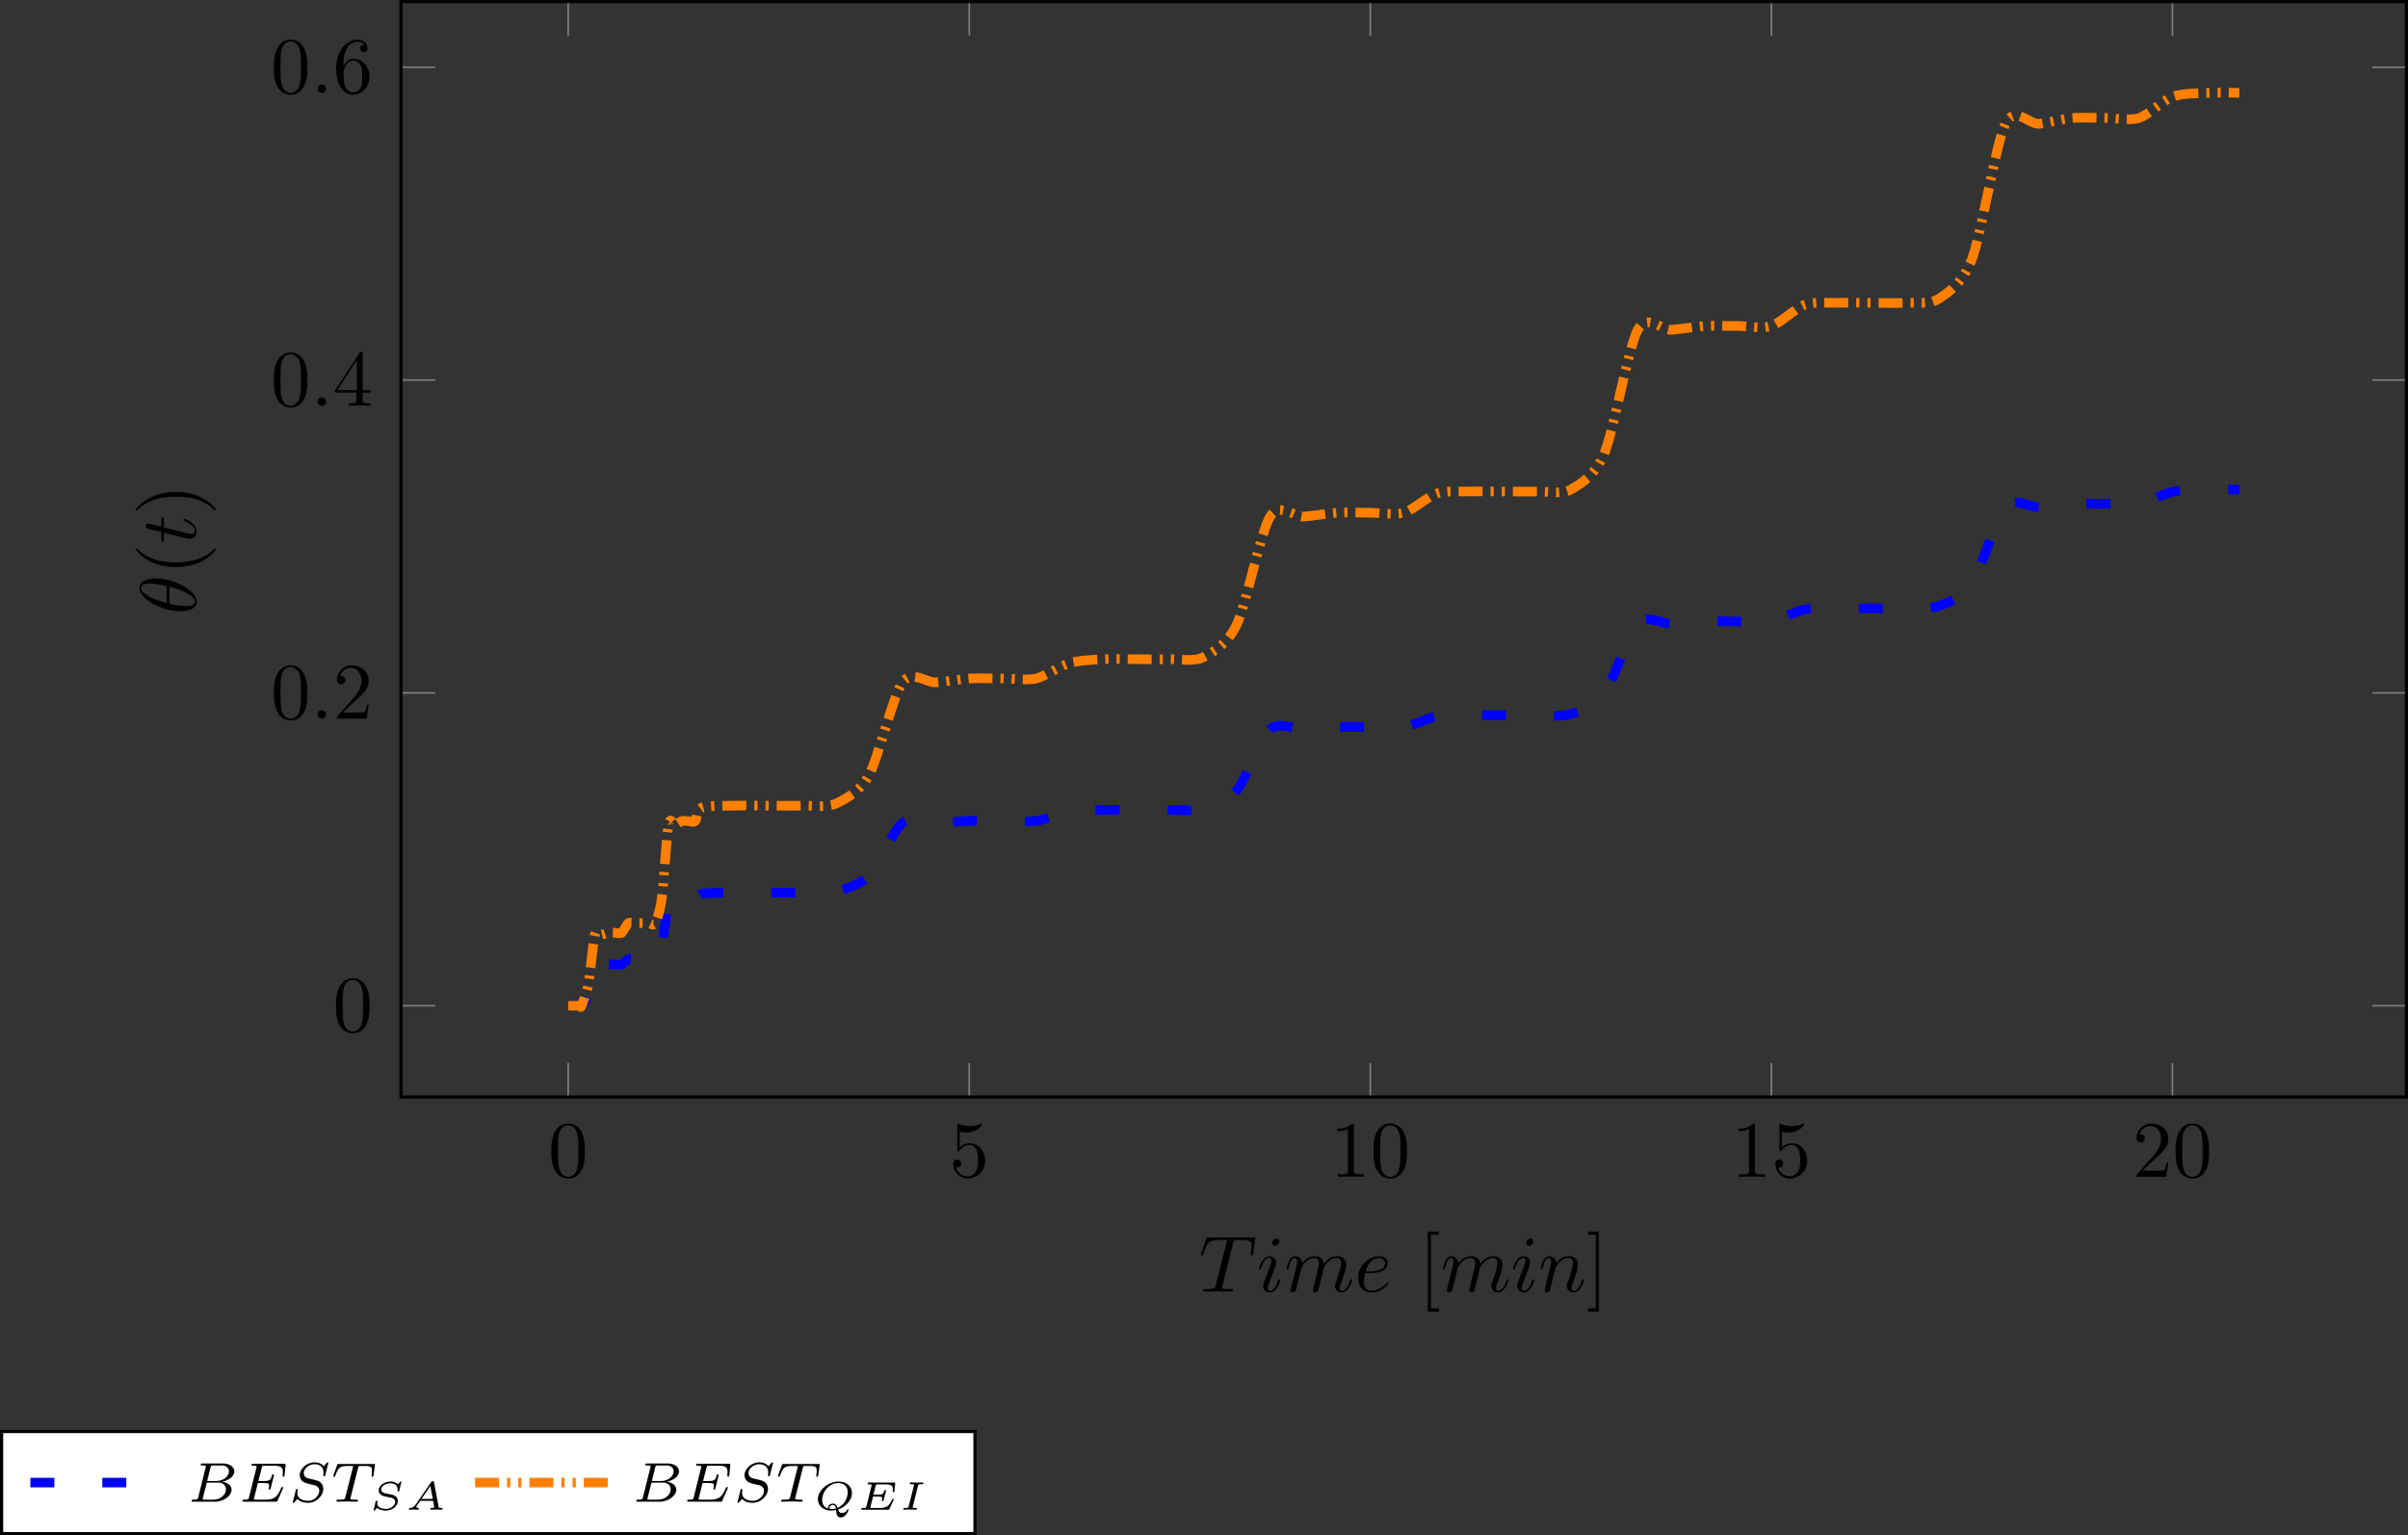 <?xml version="1.0" encoding="UTF-8"?>
<svg xmlns="http://www.w3.org/2000/svg" xmlns:xlink="http://www.w3.org/1999/xlink" width="300.162pt" height="191.414pt" viewBox="0 0 300.162 191.414" version="1.1">
<rect x="0" y="0" width="300.162" height="191.414" fill="#333333" stroke="none"/>
<defs>
<g>
<symbol overflow="visible" id="glyph0-0">
<path style="stroke:none;" d=""/>
</symbol>
<symbol overflow="visible" id="glyph0-1">
<path style="stroke:none;" d="M 4.578 -3.188 C 4.578 -3.984 4.531 -4.781 4.188 -5.516 C 3.734 -6.484 2.906 -6.641 2.5 -6.641 C 1.891 -6.641 1.172 -6.375 0.75 -5.453 C 0.438 -4.766 0.391 -3.984 0.391 -3.188 C 0.391 -2.438 0.422 -1.547 0.844 -0.781 C 1.266 0.016 2 0.219 2.484 0.219 C 3.016 0.219 3.781 0.016 4.219 -0.938 C 4.531 -1.625 4.578 -2.406 4.578 -3.188 Z M 2.484 0 C 2.094 0 1.5 -0.25 1.328 -1.203 C 1.219 -1.797 1.219 -2.719 1.219 -3.312 C 1.219 -3.953 1.219 -4.609 1.297 -5.141 C 1.484 -6.328 2.234 -6.422 2.484 -6.422 C 2.812 -6.422 3.469 -6.234 3.656 -5.25 C 3.766 -4.688 3.766 -3.938 3.766 -3.312 C 3.766 -2.562 3.766 -1.891 3.656 -1.25 C 3.5 -0.297 2.938 0 2.484 0 Z M 2.484 0 "/>
</symbol>
<symbol overflow="visible" id="glyph0-2">
<path style="stroke:none;" d="M 4.469 -2 C 4.469 -3.188 3.656 -4.188 2.578 -4.188 C 2.109 -4.188 1.672 -4.031 1.312 -3.672 L 1.312 -5.625 C 1.516 -5.562 1.844 -5.5 2.156 -5.5 C 3.391 -5.5 4.094 -6.406 4.094 -6.531 C 4.094 -6.594 4.062 -6.641 3.984 -6.641 C 3.984 -6.641 3.953 -6.641 3.906 -6.609 C 3.703 -6.516 3.219 -6.312 2.547 -6.312 C 2.156 -6.312 1.688 -6.391 1.219 -6.594 C 1.141 -6.625 1.125 -6.625 1.109 -6.625 C 1 -6.625 1 -6.547 1 -6.391 L 1 -3.438 C 1 -3.266 1 -3.188 1.141 -3.188 C 1.219 -3.188 1.234 -3.203 1.281 -3.266 C 1.391 -3.422 1.75 -3.969 2.562 -3.969 C 3.078 -3.969 3.328 -3.516 3.406 -3.328 C 3.562 -2.953 3.594 -2.578 3.594 -2.078 C 3.594 -1.719 3.594 -1.125 3.344 -0.703 C 3.109 -0.312 2.734 -0.062 2.281 -0.062 C 1.562 -0.062 0.984 -0.594 0.812 -1.172 C 0.844 -1.172 0.875 -1.156 0.984 -1.156 C 1.312 -1.156 1.484 -1.406 1.484 -1.641 C 1.484 -1.891 1.312 -2.141 0.984 -2.141 C 0.844 -2.141 0.5 -2.062 0.5 -1.609 C 0.5 -0.75 1.188 0.219 2.297 0.219 C 3.453 0.219 4.469 -0.734 4.469 -2 Z M 4.469 -2 "/>
</symbol>
<symbol overflow="visible" id="glyph0-3">
<path style="stroke:none;" d="M 2.938 -6.375 C 2.938 -6.625 2.938 -6.641 2.703 -6.641 C 2.078 -6 1.203 -6 0.891 -6 L 0.891 -5.688 C 1.094 -5.688 1.672 -5.688 2.188 -5.953 L 2.188 -0.781 C 2.188 -0.422 2.156 -0.312 1.266 -0.312 L 0.953 -0.312 L 0.953 0 C 1.297 -0.031 2.156 -0.031 2.562 -0.031 C 2.953 -0.031 3.828 -0.031 4.172 0 L 4.172 -0.312 L 3.859 -0.312 C 2.953 -0.312 2.938 -0.422 2.938 -0.781 Z M 2.938 -6.375 "/>
</symbol>
<symbol overflow="visible" id="glyph0-4">
<path style="stroke:none;" d="M 1.266 -0.766 L 2.328 -1.797 C 3.875 -3.172 4.469 -3.703 4.469 -4.703 C 4.469 -5.844 3.578 -6.641 2.359 -6.641 C 1.234 -6.641 0.5 -5.719 0.5 -4.828 C 0.5 -4.281 1 -4.281 1.031 -4.281 C 1.203 -4.281 1.547 -4.391 1.547 -4.812 C 1.547 -5.062 1.359 -5.328 1.016 -5.328 C 0.938 -5.328 0.922 -5.328 0.891 -5.312 C 1.109 -5.969 1.656 -6.328 2.234 -6.328 C 3.141 -6.328 3.562 -5.516 3.562 -4.703 C 3.562 -3.906 3.078 -3.125 2.516 -2.5 L 0.609 -0.375 C 0.5 -0.266 0.5 -0.234 0.5 0 L 4.203 0 L 4.469 -1.734 L 4.234 -1.734 C 4.172 -1.438 4.109 -1 4 -0.844 C 3.938 -0.766 3.281 -0.766 3.062 -0.766 Z M 1.266 -0.766 "/>
</symbol>
<symbol overflow="visible" id="glyph0-5">
<path style="stroke:none;" d="M 2.938 -1.641 L 2.938 -0.781 C 2.938 -0.422 2.906 -0.312 2.172 -0.312 L 1.969 -0.312 L 1.969 0 C 2.375 -0.031 2.891 -0.031 3.312 -0.031 C 3.734 -0.031 4.25 -0.031 4.672 0 L 4.672 -0.312 L 4.453 -0.312 C 3.719 -0.312 3.703 -0.422 3.703 -0.781 L 3.703 -1.641 L 4.688 -1.641 L 4.688 -1.953 L 3.703 -1.953 L 3.703 -6.484 C 3.703 -6.688 3.703 -6.75 3.531 -6.75 C 3.453 -6.75 3.422 -6.75 3.344 -6.625 L 0.281 -1.953 L 0.281 -1.641 Z M 2.984 -1.953 L 0.562 -1.953 L 2.984 -5.672 Z M 2.984 -1.953 "/>
</symbol>
<symbol overflow="visible" id="glyph0-6">
<path style="stroke:none;" d="M 1.312 -3.266 L 1.312 -3.516 C 1.312 -6.031 2.547 -6.391 3.062 -6.391 C 3.297 -6.391 3.719 -6.328 3.938 -5.984 C 3.781 -5.984 3.391 -5.984 3.391 -5.547 C 3.391 -5.234 3.625 -5.078 3.844 -5.078 C 4 -5.078 4.312 -5.172 4.312 -5.562 C 4.312 -6.156 3.875 -6.641 3.047 -6.641 C 1.766 -6.641 0.422 -5.359 0.422 -3.156 C 0.422 -0.484 1.578 0.219 2.5 0.219 C 3.609 0.219 4.562 -0.719 4.562 -2.031 C 4.562 -3.297 3.672 -4.25 2.562 -4.25 C 1.891 -4.25 1.516 -3.75 1.312 -3.266 Z M 2.5 -0.062 C 1.875 -0.062 1.578 -0.656 1.516 -0.812 C 1.328 -1.281 1.328 -2.078 1.328 -2.25 C 1.328 -3.031 1.656 -4.031 2.547 -4.031 C 2.719 -4.031 3.172 -4.031 3.484 -3.406 C 3.656 -3.047 3.656 -2.531 3.656 -2.047 C 3.656 -1.562 3.656 -1.062 3.484 -0.703 C 3.188 -0.109 2.734 -0.062 2.5 -0.062 Z M 2.5 -0.062 "/>
</symbol>
<symbol overflow="visible" id="glyph0-7">
<path style="stroke:none;" d="M 2.547 2.5 L 2.547 2.094 L 1.578 2.094 L 1.578 -7.078 L 2.547 -7.078 L 2.547 -7.484 L 1.172 -7.484 L 1.172 2.5 Z M 2.547 2.5 "/>
</symbol>
<symbol overflow="visible" id="glyph0-8">
<path style="stroke:none;" d="M 1.578 -7.484 L 0.219 -7.484 L 0.219 -7.078 L 1.188 -7.078 L 1.188 2.094 L 0.219 2.094 L 0.219 2.5 L 1.578 2.5 Z M 1.578 -7.484 "/>
</symbol>
<symbol overflow="visible" id="glyph1-0">
<path style="stroke:none;" d=""/>
</symbol>
<symbol overflow="visible" id="glyph1-1">
<path style="stroke:none;" d="M 1.906 -0.531 C 1.906 -0.812 1.672 -1.062 1.391 -1.062 C 1.094 -1.062 0.859 -0.812 0.859 -0.531 C 0.859 -0.234 1.094 0 1.391 0 C 1.672 0 1.906 -0.234 1.906 -0.531 Z M 1.906 -0.531 "/>
</symbol>
<symbol overflow="visible" id="glyph1-2">
<path style="stroke:none;" d="M 4.25 -6.047 C 4.328 -6.328 4.359 -6.391 4.484 -6.422 C 4.578 -6.438 4.906 -6.438 5.109 -6.438 C 6.125 -6.438 6.562 -6.406 6.562 -5.625 C 6.562 -5.469 6.531 -5.078 6.484 -4.828 C 6.484 -4.781 6.453 -4.672 6.453 -4.641 C 6.453 -4.578 6.484 -4.5 6.578 -4.5 C 6.688 -4.5 6.703 -4.578 6.734 -4.734 L 7 -6.469 C 7.016 -6.516 7.016 -6.609 7.016 -6.641 C 7.016 -6.75 6.922 -6.75 6.75 -6.75 L 1.219 -6.75 C 0.984 -6.75 0.969 -6.734 0.891 -6.547 L 0.297 -4.797 C 0.297 -4.781 0.234 -4.641 0.234 -4.609 C 0.234 -4.562 0.297 -4.5 0.359 -4.5 C 0.453 -4.5 0.469 -4.562 0.531 -4.719 C 1.062 -6.266 1.328 -6.438 2.797 -6.438 L 3.188 -6.438 C 3.469 -6.438 3.469 -6.406 3.469 -6.312 C 3.469 -6.266 3.438 -6.141 3.422 -6.109 L 2.094 -0.781 C 2 -0.422 1.969 -0.312 0.906 -0.312 C 0.547 -0.312 0.484 -0.312 0.484 -0.125 C 0.484 0 0.594 0 0.656 0 C 0.922 0 1.203 -0.016 1.469 -0.016 C 1.75 -0.016 2.047 -0.031 2.328 -0.031 C 2.609 -0.031 2.875 -0.016 3.156 -0.016 C 3.438 -0.016 3.734 0 4.016 0 C 4.109 0 4.234 0 4.234 -0.203 C 4.234 -0.312 4.156 -0.312 3.891 -0.312 C 3.656 -0.312 3.516 -0.312 3.266 -0.328 C 2.969 -0.359 2.891 -0.391 2.891 -0.547 C 2.891 -0.562 2.891 -0.609 2.938 -0.75 Z M 4.25 -6.047 "/>
</symbol>
<symbol overflow="visible" id="glyph1-3">
<path style="stroke:none;" d="M 2.828 -6.234 C 2.828 -6.438 2.688 -6.594 2.469 -6.594 C 2.188 -6.594 1.922 -6.328 1.922 -6.062 C 1.922 -5.875 2.062 -5.703 2.297 -5.703 C 2.531 -5.703 2.828 -5.938 2.828 -6.234 Z M 2.078 -2.484 C 2.188 -2.766 2.188 -2.797 2.297 -3.062 C 2.375 -3.266 2.422 -3.406 2.422 -3.594 C 2.422 -4.031 2.109 -4.406 1.609 -4.406 C 0.672 -4.406 0.297 -2.953 0.297 -2.875 C 0.297 -2.766 0.391 -2.766 0.406 -2.766 C 0.516 -2.766 0.516 -2.797 0.562 -2.953 C 0.844 -3.891 1.234 -4.188 1.578 -4.188 C 1.656 -4.188 1.828 -4.188 1.828 -3.875 C 1.828 -3.656 1.75 -3.453 1.719 -3.344 C 1.641 -3.094 1.188 -1.938 1.031 -1.5 C 0.922 -1.25 0.797 -0.922 0.797 -0.703 C 0.797 -0.234 1.141 0.109 1.609 0.109 C 2.547 0.109 2.922 -1.328 2.922 -1.422 C 2.922 -1.531 2.828 -1.531 2.797 -1.531 C 2.703 -1.531 2.703 -1.5 2.656 -1.344 C 2.469 -0.719 2.141 -0.109 1.641 -0.109 C 1.469 -0.109 1.391 -0.203 1.391 -0.438 C 1.391 -0.688 1.453 -0.828 1.688 -1.438 Z M 2.078 -2.484 "/>
</symbol>
<symbol overflow="visible" id="glyph1-4">
<path style="stroke:none;" d="M 0.875 -0.594 C 0.844 -0.438 0.781 -0.203 0.781 -0.156 C 0.781 0.016 0.922 0.109 1.078 0.109 C 1.203 0.109 1.375 0.031 1.453 -0.172 C 1.453 -0.188 1.578 -0.656 1.641 -0.906 L 1.859 -1.797 C 1.906 -2.031 1.969 -2.25 2.031 -2.469 C 2.062 -2.641 2.141 -2.938 2.156 -2.969 C 2.297 -3.281 2.828 -4.188 3.781 -4.188 C 4.234 -4.188 4.312 -3.812 4.312 -3.484 C 4.312 -3.234 4.25 -2.953 4.172 -2.656 L 3.891 -1.5 L 3.688 -0.75 C 3.656 -0.547 3.562 -0.203 3.562 -0.156 C 3.562 0.016 3.703 0.109 3.844 0.109 C 4.156 0.109 4.219 -0.141 4.297 -0.453 C 4.438 -1.016 4.812 -2.469 4.891 -2.859 C 4.922 -2.984 5.453 -4.188 6.547 -4.188 C 6.969 -4.188 7.078 -3.844 7.078 -3.484 C 7.078 -2.922 6.656 -1.781 6.453 -1.25 C 6.375 -1.016 6.328 -0.906 6.328 -0.703 C 6.328 -0.234 6.672 0.109 7.141 0.109 C 8.078 0.109 8.453 -1.344 8.453 -1.422 C 8.453 -1.531 8.359 -1.531 8.328 -1.531 C 8.234 -1.531 8.234 -1.5 8.188 -1.344 C 8.031 -0.812 7.719 -0.109 7.172 -0.109 C 7 -0.109 6.922 -0.203 6.922 -0.438 C 6.922 -0.688 7.016 -0.922 7.109 -1.141 C 7.297 -1.672 7.719 -2.766 7.719 -3.344 C 7.719 -3.984 7.312 -4.406 6.562 -4.406 C 5.828 -4.406 5.312 -3.969 4.938 -3.438 C 4.938 -3.562 4.906 -3.906 4.625 -4.141 C 4.375 -4.359 4.062 -4.406 3.812 -4.406 C 2.906 -4.406 2.422 -3.766 2.25 -3.531 C 2.203 -4.109 1.781 -4.406 1.328 -4.406 C 0.875 -4.406 0.688 -4.016 0.594 -3.844 C 0.422 -3.484 0.297 -2.906 0.297 -2.875 C 0.297 -2.766 0.391 -2.766 0.406 -2.766 C 0.516 -2.766 0.516 -2.781 0.578 -3 C 0.75 -3.703 0.953 -4.188 1.312 -4.188 C 1.469 -4.188 1.609 -4.109 1.609 -3.734 C 1.609 -3.516 1.578 -3.406 1.453 -2.891 Z M 0.875 -0.594 "/>
</symbol>
<symbol overflow="visible" id="glyph1-5">
<path style="stroke:none;" d="M 1.859 -2.297 C 2.156 -2.297 2.891 -2.328 3.391 -2.531 C 4.094 -2.828 4.141 -3.422 4.141 -3.562 C 4.141 -4 3.766 -4.406 3.078 -4.406 C 1.969 -4.406 0.453 -3.438 0.453 -1.688 C 0.453 -0.672 1.047 0.109 2.031 0.109 C 3.453 0.109 4.281 -0.953 4.281 -1.062 C 4.281 -1.125 4.234 -1.203 4.172 -1.203 C 4.109 -1.203 4.094 -1.172 4.031 -1.094 C 3.25 -0.109 2.156 -0.109 2.047 -0.109 C 1.266 -0.109 1.172 -0.953 1.172 -1.266 C 1.172 -1.391 1.188 -1.688 1.328 -2.297 Z M 1.391 -2.516 C 1.781 -4.031 2.812 -4.188 3.078 -4.188 C 3.531 -4.188 3.812 -3.891 3.812 -3.562 C 3.812 -2.516 2.219 -2.516 1.797 -2.516 Z M 1.391 -2.516 "/>
</symbol>
<symbol overflow="visible" id="glyph1-6">
<path style="stroke:none;" d="M 0.875 -0.594 C 0.844 -0.438 0.781 -0.203 0.781 -0.156 C 0.781 0.016 0.922 0.109 1.078 0.109 C 1.203 0.109 1.375 0.031 1.453 -0.172 C 1.453 -0.188 1.578 -0.656 1.641 -0.906 L 1.859 -1.797 C 1.906 -2.031 1.969 -2.25 2.031 -2.469 C 2.062 -2.641 2.141 -2.938 2.156 -2.969 C 2.297 -3.281 2.828 -4.188 3.781 -4.188 C 4.234 -4.188 4.312 -3.812 4.312 -3.484 C 4.312 -2.875 3.828 -1.594 3.672 -1.172 C 3.578 -0.938 3.562 -0.812 3.562 -0.703 C 3.562 -0.234 3.922 0.109 4.391 0.109 C 5.328 0.109 5.688 -1.344 5.688 -1.422 C 5.688 -1.531 5.609 -1.531 5.578 -1.531 C 5.469 -1.531 5.469 -1.5 5.422 -1.344 C 5.219 -0.672 4.891 -0.109 4.406 -0.109 C 4.234 -0.109 4.172 -0.203 4.172 -0.438 C 4.172 -0.688 4.25 -0.922 4.344 -1.141 C 4.531 -1.672 4.953 -2.766 4.953 -3.344 C 4.953 -4 4.531 -4.406 3.812 -4.406 C 2.906 -4.406 2.422 -3.766 2.25 -3.531 C 2.203 -4.094 1.797 -4.406 1.328 -4.406 C 0.875 -4.406 0.688 -4.016 0.594 -3.844 C 0.422 -3.5 0.297 -2.906 0.297 -2.875 C 0.297 -2.766 0.391 -2.766 0.406 -2.766 C 0.516 -2.766 0.516 -2.781 0.578 -3 C 0.75 -3.703 0.953 -4.188 1.312 -4.188 C 1.5 -4.188 1.609 -4.062 1.609 -3.734 C 1.609 -3.516 1.578 -3.406 1.453 -2.891 Z M 0.875 -0.594 "/>
</symbol>
<symbol overflow="visible" id="glyph2-0">
<path style="stroke:none;" d=""/>
</symbol>
<symbol overflow="visible" id="glyph2-1">
<path style="stroke:none;" d="M -4.984 -4.531 C -5.641 -4.531 -7.031 -4.359 -7.031 -3.344 C -7.031 -1.953 -4.219 -0.422 -1.938 -0.422 C -1 -0.422 0.109 -0.703 0.109 -1.609 C 0.109 -3.016 -2.75 -4.531 -4.984 -4.531 Z M -3.625 -1.469 C -4.25 -1.641 -5.047 -1.844 -5.766 -2.25 C -6.25 -2.516 -6.812 -2.875 -6.812 -3.328 C -6.812 -3.812 -6.172 -3.875 -5.609 -3.875 C -5.109 -3.875 -4.609 -3.797 -3.625 -3.562 Z M -3.297 -3.469 C -2.844 -3.359 -2 -3.156 -1.281 -2.766 C -0.594 -2.422 -0.109 -2.047 -0.109 -1.609 C -0.109 -1.281 -0.406 -1.078 -1.328 -1.078 C -1.75 -1.078 -2.328 -1.141 -3.297 -1.391 Z M -3.297 -3.469 "/>
</symbol>
<symbol overflow="visible" id="glyph2-2">
<path style="stroke:none;" d="M -3.984 -2.047 L -3.984 -2.984 C -3.984 -3.188 -3.984 -3.297 -4.188 -3.297 C -4.297 -3.297 -4.297 -3.188 -4.297 -3.016 L -4.297 -2.141 C -5.719 -2.5 -5.906 -2.547 -5.969 -2.547 C -6.141 -2.547 -6.234 -2.422 -6.234 -2.25 C -6.234 -2.219 -6.234 -1.938 -5.875 -1.859 L -4.297 -1.469 L -4.297 -0.531 C -4.297 -0.328 -4.297 -0.234 -4.109 -0.234 C -3.984 -0.234 -3.984 -0.312 -3.984 -0.516 L -3.984 -1.391 C -1.156 -0.672 -0.984 -0.625 -0.812 -0.625 C -0.266 -0.625 0.109 -1 0.109 -1.547 C 0.109 -2.562 -1.344 -3.125 -1.422 -3.125 C -1.531 -3.125 -1.531 -3.047 -1.531 -3.016 C -1.531 -2.922 -1.5 -2.906 -1.391 -2.859 C -0.344 -2.438 -0.109 -1.906 -0.109 -1.562 C -0.109 -1.359 -0.234 -1.25 -0.562 -1.25 C -0.812 -1.25 -0.875 -1.281 -1.047 -1.312 Z M -3.984 -2.047 "/>
</symbol>
<symbol overflow="visible" id="glyph3-0">
<path style="stroke:none;" d=""/>
</symbol>
<symbol overflow="visible" id="glyph3-1">
<path style="stroke:none;" d="M 2.391 -3.297 C 2.359 -3.297 2.344 -3.297 2.172 -3.125 C 0.922 -1.891 -0.969 -1.562 -2.5 -1.562 C -4.234 -1.562 -5.969 -1.938 -7.203 -3.172 C -7.328 -3.297 -7.344 -3.297 -7.375 -3.297 C -7.453 -3.297 -7.484 -3.266 -7.484 -3.203 C -7.484 -3.094 -6.797 -2.203 -5.531 -1.609 C -4.438 -1.109 -3.328 -0.984 -2.5 -0.984 C -1.719 -0.984 -0.516 -1.094 0.625 -1.641 C 1.844 -2.25 2.5 -3.094 2.5 -3.203 C 2.5 -3.266 2.469 -3.297 2.391 -3.297 Z M 2.391 -3.297 "/>
</symbol>
<symbol overflow="visible" id="glyph3-2">
<path style="stroke:none;" d="M -2.5 -2.875 C -3.266 -2.875 -4.469 -2.766 -5.609 -2.219 C -6.828 -1.625 -7.484 -0.766 -7.484 -0.672 C -7.484 -0.609 -7.438 -0.562 -7.375 -0.562 C -7.344 -0.562 -7.328 -0.562 -7.141 -0.75 C -6.156 -1.734 -4.578 -2.297 -2.5 -2.297 C -0.781 -2.297 0.969 -1.938 2.219 -0.703 C 2.344 -0.562 2.359 -0.562 2.391 -0.562 C 2.453 -0.562 2.5 -0.609 2.5 -0.672 C 2.5 -0.766 1.812 -1.672 0.547 -2.25 C -0.547 -2.766 -1.656 -2.875 -2.5 -2.875 Z M -2.5 -2.875 "/>
</symbol>
<symbol overflow="visible" id="glyph4-0">
<path style="stroke:none;" d=""/>
</symbol>
<symbol overflow="visible" id="glyph4-1">
<path style="stroke:none;" d="M 1.328 -0.547 C 1.266 -0.312 1.25 -0.25 0.703 -0.25 C 0.594 -0.25 0.5 -0.25 0.5 -0.109 C 0.5 0 0.578 0 0.703 0 L 3.406 0 C 4.578 0 5.484 -0.797 5.484 -1.484 C 5.484 -1.984 5.031 -2.406 4.281 -2.484 C 5.125 -2.641 5.828 -3.172 5.828 -3.766 C 5.828 -4.297 5.297 -4.766 4.391 -4.766 L 1.859 -4.766 C 1.719 -4.766 1.625 -4.766 1.625 -4.609 C 1.625 -4.516 1.719 -4.516 1.859 -4.516 C 1.859 -4.516 2 -4.516 2.125 -4.5 C 2.266 -4.484 2.281 -4.469 2.281 -4.391 C 2.281 -4.391 2.281 -4.344 2.25 -4.25 Z M 2.438 -2.578 L 2.859 -4.266 C 2.922 -4.484 2.922 -4.516 3.219 -4.516 L 4.281 -4.516 C 4.984 -4.516 5.156 -4.047 5.156 -3.781 C 5.156 -3.219 4.516 -2.578 3.578 -2.578 Z M 2.109 -0.25 C 1.891 -0.25 1.875 -0.266 1.875 -0.328 C 1.875 -0.328 1.875 -0.359 1.906 -0.469 L 2.391 -2.375 L 3.875 -2.375 C 4.516 -2.375 4.781 -1.938 4.781 -1.547 C 4.781 -0.844 4.062 -0.25 3.219 -0.25 Z M 2.109 -0.25 "/>
</symbol>
<symbol overflow="visible" id="glyph4-2">
<path style="stroke:none;" d="M 5.516 -1.609 C 5.562 -1.703 5.562 -1.734 5.562 -1.734 C 5.562 -1.781 5.531 -1.828 5.438 -1.828 C 5.422 -1.828 5.391 -1.828 5.359 -1.812 C 5.359 -1.797 5.344 -1.781 5.266 -1.609 C 4.812 -0.594 4.453 -0.25 3.312 -0.25 L 2.125 -0.25 C 1.922 -0.25 1.906 -0.266 1.906 -0.328 C 1.906 -0.328 1.906 -0.359 1.938 -0.469 L 2.406 -2.328 L 3.188 -2.328 C 3.734 -2.328 3.812 -2.25 3.812 -2.016 C 3.812 -1.938 3.797 -1.812 3.766 -1.703 C 3.75 -1.641 3.75 -1.625 3.75 -1.609 C 3.75 -1.609 3.75 -1.516 3.875 -1.516 C 3.969 -1.516 3.969 -1.547 4 -1.672 L 4.391 -3.203 C 4.406 -3.281 4.406 -3.297 4.406 -3.297 C 4.406 -3.375 4.344 -3.406 4.281 -3.406 C 4.188 -3.406 4.188 -3.359 4.141 -3.219 C 4 -2.672 3.797 -2.578 3.203 -2.578 L 2.469 -2.578 L 2.891 -4.25 C 2.938 -4.453 2.953 -4.484 3.234 -4.484 L 4.375 -4.484 C 5.297 -4.484 5.516 -4.297 5.516 -3.672 C 5.516 -3.484 5.484 -3.281 5.484 -3.25 C 5.484 -3.188 5.516 -3.125 5.609 -3.125 C 5.719 -3.125 5.719 -3.188 5.734 -3.312 L 5.859 -4.516 C 5.875 -4.734 5.828 -4.734 5.656 -4.734 L 1.828 -4.734 C 1.688 -4.734 1.609 -4.734 1.609 -4.578 C 1.609 -4.484 1.672 -4.484 1.828 -4.484 C 1.938 -4.484 1.969 -4.484 2.094 -4.469 C 2.234 -4.453 2.25 -4.438 2.25 -4.375 C 2.25 -4.328 2.234 -4.25 2.219 -4.219 L 1.312 -0.578 C 1.234 -0.297 1.234 -0.25 0.688 -0.25 C 0.562 -0.25 0.484 -0.25 0.484 -0.094 C 0.484 0 0.562 0 0.688 0 L 4.625 0 C 4.797 0 4.812 0 4.859 -0.125 Z M 5.516 -1.609 "/>
</symbol>
<symbol overflow="visible" id="glyph4-3">
<path style="stroke:none;" d="M 4.953 -4.812 C 4.953 -4.844 4.922 -4.906 4.859 -4.906 C 4.812 -4.906 4.812 -4.891 4.719 -4.797 L 4.375 -4.406 C 4.109 -4.781 3.672 -4.906 3.25 -4.906 C 2.266 -4.906 1.391 -4.109 1.391 -3.297 C 1.391 -3.203 1.422 -2.922 1.625 -2.656 C 1.859 -2.391 2.125 -2.328 2.594 -2.203 C 2.734 -2.172 3.078 -2.094 3.188 -2.062 C 3.406 -2.016 3.828 -1.859 3.828 -1.344 C 3.828 -0.781 3.234 -0.109 2.453 -0.109 C 1.828 -0.109 1.094 -0.328 1.094 -1.094 C 1.094 -1.172 1.109 -1.328 1.141 -1.453 C 1.141 -1.484 1.141 -1.484 1.141 -1.484 C 1.141 -1.578 1.062 -1.578 1.031 -1.578 C 0.938 -1.578 0.922 -1.562 0.906 -1.438 L 0.547 -0.047 C 0.531 -0.016 0.516 0.016 0.516 0.062 C 0.516 0.094 0.547 0.141 0.625 0.141 C 0.656 0.141 0.672 0.125 0.766 0.047 C 0.844 -0.047 1.016 -0.266 1.094 -0.344 C 1.469 0.062 2 0.141 2.422 0.141 C 3.484 0.141 4.328 -0.766 4.328 -1.594 C 4.328 -1.891 4.203 -2.172 4.047 -2.328 C 3.812 -2.578 3.703 -2.609 2.797 -2.828 C 2.656 -2.859 2.422 -2.906 2.359 -2.938 C 2.188 -3 1.891 -3.172 1.891 -3.562 C 1.891 -4.125 2.516 -4.672 3.234 -4.672 C 4 -4.672 4.359 -4.25 4.359 -3.594 C 4.359 -3.5 4.328 -3.344 4.328 -3.281 C 4.328 -3.172 4.406 -3.172 4.453 -3.172 C 4.547 -3.172 4.562 -3.219 4.578 -3.328 Z M 4.953 -4.812 "/>
</symbol>
<symbol overflow="visible" id="glyph4-4">
<path style="stroke:none;" d="M 3.391 -4.219 C 3.438 -4.422 3.453 -4.438 3.609 -4.453 C 3.641 -4.453 3.875 -4.453 4.016 -4.453 C 4.453 -4.453 4.625 -4.453 4.797 -4.406 C 5.109 -4.312 5.125 -4.109 5.125 -3.859 C 5.125 -3.75 5.125 -3.656 5.078 -3.297 L 5.062 -3.219 C 5.062 -3.141 5.109 -3.109 5.188 -3.109 C 5.297 -3.109 5.297 -3.172 5.312 -3.281 L 5.5 -4.609 C 5.5 -4.703 5.422 -4.703 5.297 -4.703 L 1.016 -4.703 C 0.844 -4.703 0.828 -4.703 0.781 -4.562 L 0.328 -3.328 C 0.328 -3.297 0.297 -3.234 0.297 -3.203 C 0.297 -3.172 0.312 -3.109 0.422 -3.109 C 0.516 -3.109 0.516 -3.141 0.562 -3.281 C 0.969 -4.391 1.203 -4.453 2.266 -4.453 L 2.547 -4.453 C 2.766 -4.453 2.766 -4.453 2.766 -4.391 C 2.766 -4.391 2.766 -4.344 2.734 -4.25 L 1.812 -0.578 C 1.75 -0.328 1.734 -0.25 1 -0.25 C 0.75 -0.25 0.688 -0.25 0.688 -0.094 C 0.688 -0.078 0.703 0 0.812 0 C 1 0 1.219 -0.016 1.406 -0.016 C 1.609 -0.016 1.812 -0.031 2 -0.031 C 2.203 -0.031 2.438 -0.031 2.641 -0.016 C 2.828 -0.016 3.031 0 3.219 0 C 3.281 0 3.375 0 3.375 -0.156 C 3.375 -0.25 3.312 -0.25 3.094 -0.25 C 2.969 -0.25 2.828 -0.266 2.688 -0.266 C 2.453 -0.281 2.438 -0.312 2.438 -0.391 C 2.438 -0.453 2.438 -0.453 2.469 -0.562 Z M 3.391 -4.219 "/>
</symbol>
<symbol overflow="visible" id="glyph5-0">
<path style="stroke:none;" d=""/>
</symbol>
<symbol overflow="visible" id="glyph5-1">
<path style="stroke:none;" d="M 4.078 -3.438 C 4.078 -3.453 4.078 -3.516 4 -3.516 C 3.953 -3.516 3.953 -3.516 3.891 -3.438 C 3.828 -3.391 3.688 -3.219 3.625 -3.156 C 3.5 -3.312 3.234 -3.516 2.703 -3.516 C 1.922 -3.516 1.25 -2.969 1.25 -2.406 C 1.25 -2.047 1.516 -1.797 1.906 -1.688 C 1.953 -1.672 2.375 -1.594 2.484 -1.562 C 2.906 -1.484 3 -1.453 3.125 -1.344 C 3.25 -1.25 3.312 -1.125 3.312 -0.969 C 3.312 -0.578 2.844 -0.109 2.172 -0.109 C 1.797 -0.109 1.062 -0.188 1.062 -0.797 C 1.062 -0.875 1.078 -0.953 1.094 -1.016 C 1.094 -1.031 1.094 -1.047 1.094 -1.062 C 1.094 -1.125 1.031 -1.125 0.984 -1.125 C 0.922 -1.125 0.906 -1.125 0.875 -1.031 L 0.641 -0.047 C 0.641 -0.031 0.609 0.031 0.609 0.047 C 0.609 0.047 0.625 0.109 0.703 0.109 C 0.734 0.109 0.734 0.109 0.797 0.047 C 0.859 -0.016 1 -0.172 1.062 -0.234 C 1.344 0.047 1.781 0.109 2.156 0.109 C 2.984 0.109 3.641 -0.5 3.641 -1.094 C 3.641 -1.453 3.375 -1.766 2.969 -1.859 C 2.906 -1.875 2.422 -1.969 2.312 -2 C 1.969 -2.062 1.891 -2.078 1.734 -2.203 C 1.641 -2.281 1.562 -2.391 1.562 -2.531 C 1.562 -2.922 2.078 -3.297 2.688 -3.297 C 3.125 -3.297 3.609 -3.141 3.609 -2.516 C 3.609 -2.438 3.594 -2.375 3.594 -2.344 C 3.594 -2.266 3.672 -2.266 3.703 -2.266 C 3.781 -2.266 3.781 -2.281 3.812 -2.375 Z M 4.078 -3.438 "/>
</symbol>
<symbol overflow="visible" id="glyph5-2">
<path style="stroke:none;" d="M 3.625 -3.438 C 3.609 -3.531 3.578 -3.562 3.469 -3.562 C 3.359 -3.562 3.328 -3.531 3.281 -3.453 L 1.328 -0.625 C 1.109 -0.312 0.938 -0.234 0.609 -0.219 C 0.516 -0.219 0.516 -0.094 0.516 -0.078 C 0.516 -0.016 0.578 0 0.594 0 C 0.672 0 0.75 -0.016 0.828 -0.016 C 0.906 -0.016 0.984 -0.016 1.078 -0.016 C 1.172 -0.016 1.266 -0.016 1.344 -0.016 C 1.438 -0.016 1.547 0 1.641 0 C 1.672 0 1.75 0 1.75 -0.141 C 1.75 -0.219 1.688 -0.219 1.656 -0.219 C 1.625 -0.219 1.422 -0.234 1.422 -0.359 C 1.422 -0.406 1.484 -0.5 1.516 -0.547 L 1.891 -1.078 C 1.906 -1.109 1.906 -1.109 2.016 -1.109 L 3.516 -1.109 C 3.531 -1.062 3.531 -1.031 3.547 -0.969 C 3.562 -0.875 3.656 -0.391 3.656 -0.328 C 3.656 -0.219 3.344 -0.219 3.328 -0.219 C 3.25 -0.219 3.172 -0.219 3.172 -0.078 C 3.172 -0.031 3.203 0 3.266 0 C 3.359 0 3.484 -0.016 3.594 -0.016 C 3.719 -0.016 3.828 -0.016 3.953 -0.016 C 4.047 -0.016 4.156 -0.016 4.266 -0.016 C 4.359 -0.016 4.484 0 4.578 0 C 4.672 0 4.703 -0.062 4.703 -0.141 C 4.703 -0.219 4.625 -0.219 4.547 -0.219 C 4.219 -0.219 4.219 -0.266 4.203 -0.375 Z M 3.172 -2.953 L 3.484 -1.344 L 2.062 -1.344 Z M 3.172 -2.953 "/>
</symbol>
<symbol overflow="visible" id="glyph5-3">
<path style="stroke:none;" d="M 3.094 -0.031 C 4.109 -0.391 4.812 -1.234 4.812 -2.078 C 4.812 -2.875 4.172 -3.516 3.156 -3.516 C 1.797 -3.516 0.562 -2.391 0.562 -1.312 C 0.562 -0.516 1.219 0.109 2.25 0.109 C 2.312 0.109 2.547 0.109 2.828 0.047 C 2.875 0.5 2.906 0.969 3.406 0.969 C 4.031 0.969 4.375 0.156 4.375 0 C 4.375 -0.047 4.328 -0.078 4.297 -0.078 C 4.297 -0.078 4.234 -0.078 4.219 -0.016 C 4.078 0.375 3.641 0.406 3.547 0.406 C 3.359 0.406 3.234 0.344 3.094 -0.031 Z M 1.844 -0.141 C 1.297 -0.312 1.094 -0.75 1.094 -1.219 C 1.094 -2.234 1.938 -3.328 3.094 -3.328 C 3.75 -3.328 4.281 -2.953 4.281 -2.188 C 4.281 -1.609 3.969 -0.641 3.031 -0.234 C 2.922 -0.531 2.766 -0.766 2.438 -0.766 C 2.125 -0.766 1.828 -0.531 1.828 -0.266 C 1.828 -0.219 1.828 -0.172 1.844 -0.141 Z M 2.812 -0.156 C 2.562 -0.078 2.375 -0.078 2.297 -0.078 C 2.219 -0.078 2 -0.078 2 -0.266 C 2 -0.438 2.219 -0.594 2.438 -0.594 C 2.656 -0.594 2.766 -0.484 2.812 -0.156 Z M 2.812 -0.156 "/>
</symbol>
<symbol overflow="visible" id="glyph5-4">
<path style="stroke:none;" d="M 4.594 -1.188 C 4.609 -1.203 4.625 -1.25 4.625 -1.266 C 4.625 -1.297 4.609 -1.359 4.531 -1.359 C 4.453 -1.359 4.453 -1.344 4.391 -1.219 C 4.031 -0.453 3.75 -0.219 2.859 -0.219 L 1.859 -0.219 C 1.812 -0.219 1.75 -0.219 1.703 -0.234 C 1.703 -0.281 1.703 -0.281 1.719 -0.328 L 2.047 -1.641 L 2.688 -1.641 C 3.172 -1.641 3.188 -1.562 3.188 -1.406 C 3.188 -1.359 3.188 -1.312 3.156 -1.188 C 3.156 -1.172 3.156 -1.156 3.156 -1.141 C 3.156 -1.141 3.156 -1.062 3.25 -1.062 C 3.328 -1.062 3.344 -1.094 3.359 -1.172 L 3.656 -2.297 C 3.656 -2.312 3.656 -2.344 3.656 -2.375 C 3.656 -2.391 3.641 -2.453 3.562 -2.453 C 3.469 -2.453 3.469 -2.422 3.438 -2.344 C 3.328 -1.938 3.172 -1.875 2.703 -1.875 L 2.094 -1.875 L 2.375 -3 C 2.422 -3.156 2.422 -3.156 2.625 -3.156 L 3.594 -3.156 C 4.312 -3.156 4.516 -3.047 4.516 -2.516 C 4.516 -2.453 4.5 -2.359 4.5 -2.281 C 4.5 -2.219 4.547 -2.188 4.609 -2.188 C 4.703 -2.188 4.703 -2.234 4.719 -2.328 L 4.797 -3.219 L 4.812 -3.297 C 4.812 -3.391 4.734 -3.391 4.641 -3.391 L 1.547 -3.391 C 1.453 -3.391 1.375 -3.391 1.375 -3.25 C 1.375 -3.156 1.438 -3.156 1.562 -3.156 C 1.609 -3.156 1.781 -3.156 1.875 -3.125 C 1.875 -3.078 1.875 -3.062 1.859 -3 L 1.219 -0.406 C 1.172 -0.266 1.172 -0.219 0.781 -0.219 C 0.656 -0.219 0.578 -0.219 0.578 -0.078 C 0.578 0 0.656 0 0.75 0 L 3.922 0 C 4.047 0 4.047 0 4.094 -0.094 Z M 4.594 -1.188 "/>
</symbol>
<symbol overflow="visible" id="glyph5-5">
<path style="stroke:none;" d="M 2.375 -2.969 C 2.422 -3.141 2.422 -3.188 2.844 -3.188 C 2.969 -3.188 3.047 -3.188 3.047 -3.312 C 3.047 -3.359 3.016 -3.406 2.953 -3.406 C 2.844 -3.406 2.719 -3.391 2.609 -3.391 C 2.484 -3.391 2.359 -3.391 2.219 -3.391 C 2.094 -3.391 1.969 -3.391 1.844 -3.391 C 1.719 -3.391 1.594 -3.406 1.484 -3.406 C 1.453 -3.406 1.344 -3.406 1.344 -3.266 C 1.344 -3.188 1.422 -3.188 1.531 -3.188 C 1.547 -3.188 1.641 -3.188 1.75 -3.172 C 1.875 -3.156 1.891 -3.156 1.891 -3.109 C 1.891 -3.078 1.891 -3.078 1.875 -3.031 L 1.219 -0.422 C 1.172 -0.266 1.172 -0.219 0.766 -0.219 C 0.625 -0.219 0.562 -0.219 0.562 -0.078 C 0.562 -0.031 0.594 0 0.641 0 C 0.75 0 0.875 -0.016 0.984 -0.016 C 1.125 -0.016 1.25 -0.016 1.375 -0.016 C 1.5 -0.016 1.625 -0.016 1.766 -0.016 C 1.875 -0.016 2 0 2.125 0 C 2.141 0 2.25 0 2.25 -0.141 C 2.25 -0.219 2.172 -0.219 2.062 -0.219 C 1.984 -0.219 1.938 -0.219 1.859 -0.234 C 1.719 -0.25 1.703 -0.25 1.703 -0.297 C 1.703 -0.312 1.719 -0.359 1.734 -0.391 Z M 2.375 -2.969 "/>
</symbol>
</g>
<clipPath id="clip1">
  <path d="M 49 8 L 300.16 8 L 300.16 126 L 49 126 Z M 49 8 "/>
</clipPath>
<clipPath id="clip2">
  <path d="M 49 0 L 300.16 0 L 300.16 137 L 49 137 Z M 49 0 "/>
</clipPath>
<clipPath id="clip3">
  <path d="M 53 44 L 297 44 L 297 136.781 L 53 136.781 Z M 53 44 "/>
</clipPath>
<clipPath id="clip4">
  <path d="M 53 0.195 L 297 0.195 L 297 136.781 L 53 136.781 Z M 53 0.195 "/>
</clipPath>
<clipPath id="clip5">
  <path d="M 0 178 L 122 178 L 122 191.414 L 0 191.414 Z M 0 178 "/>
</clipPath>
<clipPath id="clip6">
  <path d="M 0 167 L 38 167 L 38 191.414 L 0 191.414 Z M 0 167 "/>
</clipPath>
<clipPath id="clip7">
  <path d="M 42 167 L 94 167 L 94 191.414 L 42 191.414 Z M 42 167 "/>
</clipPath>
</defs>
<g id="surface1">
<path style="fill:none;stroke-width:0.199;stroke-linecap:butt;stroke-linejoin:miter;stroke:rgb(50%,50%,50%);stroke-opacity:1;stroke-miterlimit:10;" d="M -0.001 -11.382 L -0.001 -7.132 M 49.995 -11.382 L 49.995 -7.132 M 99.987 -11.382 L 99.987 -7.132 M 149.984 -11.382 L 149.984 -7.132 M 199.976 -11.382 L 199.976 -7.132 M -0.001 125.204 L -0.001 120.95 M 49.995 125.204 L 49.995 120.95 M 99.987 125.204 L 99.987 120.95 M 149.984 125.204 L 149.984 120.95 M 199.976 125.204 L 199.976 120.95 " transform="matrix(1,0,0,-1,70.825,125.399)"/>
<g clip-path="url(#clip1)" clip-rule="nonzero">
<path style="fill:none;stroke-width:0.199;stroke-linecap:butt;stroke-linejoin:miter;stroke:rgb(50%,50%,50%);stroke-opacity:1;stroke-miterlimit:10;" d="M -20.833 0.001 L -16.579 0.001 M -20.833 39.008 L -16.579 39.008 M -20.833 78.016 L -16.579 78.016 M -20.833 117.024 L -16.579 117.024 M 229.14 0.001 L 224.89 0.001 M 229.14 39.008 L 224.89 39.008 M 229.14 78.016 L 224.89 78.016 M 229.14 117.024 L 224.89 117.024 " transform="matrix(1,0,0,-1,70.825,125.399)"/>
</g>
<g clip-path="url(#clip2)" clip-rule="nonzero">
<path style="fill:none;stroke-width:0.399;stroke-linecap:butt;stroke-linejoin:miter;stroke:rgb(0%,0%,0%);stroke-opacity:1;stroke-miterlimit:10;" d="M -20.833 -11.382 L -20.833 125.204 L 229.14 125.204 L 229.14 -11.382 Z M -20.833 -11.382 " transform="matrix(1,0,0,-1,70.825,125.399)"/>
</g>
<g style="fill:rgb(0%,0%,0%);fill-opacity:1;">
  <use xlink:href="#glyph0-1" x="68.334" y="146.722"/>
</g>
<g style="fill:rgb(0%,0%,0%);fill-opacity:1;">
  <use xlink:href="#glyph0-2" x="118.328" y="146.722"/>
</g>
<g style="fill:rgb(0%,0%,0%);fill-opacity:1;">
  <use xlink:href="#glyph0-3" x="165.83" y="146.722"/>
  <use xlink:href="#glyph0-1" x="170.811" y="146.722"/>
</g>
<g style="fill:rgb(0%,0%,0%);fill-opacity:1;">
  <use xlink:href="#glyph0-3" x="215.824" y="146.722"/>
  <use xlink:href="#glyph0-2" x="220.805" y="146.722"/>
</g>
<g style="fill:rgb(0%,0%,0%);fill-opacity:1;">
  <use xlink:href="#glyph0-4" x="265.817" y="146.722"/>
  <use xlink:href="#glyph0-1" x="270.798" y="146.722"/>
</g>
<g style="fill:rgb(0%,0%,0%);fill-opacity:1;">
  <use xlink:href="#glyph0-1" x="41.492" y="128.609"/>
</g>
<g style="fill:rgb(0%,0%,0%);fill-opacity:1;">
  <use xlink:href="#glyph0-1" x="33.743" y="89.602"/>
</g>
<g style="fill:rgb(0%,0%,0%);fill-opacity:1;">
  <use xlink:href="#glyph1-1" x="38.725" y="89.602"/>
</g>
<g style="fill:rgb(0%,0%,0%);fill-opacity:1;">
  <use xlink:href="#glyph0-4" x="41.492" y="89.602"/>
</g>
<g style="fill:rgb(0%,0%,0%);fill-opacity:1;">
  <use xlink:href="#glyph0-1" x="33.743" y="50.594"/>
</g>
<g style="fill:rgb(0%,0%,0%);fill-opacity:1;">
  <use xlink:href="#glyph1-1" x="38.725" y="50.594"/>
</g>
<g style="fill:rgb(0%,0%,0%);fill-opacity:1;">
  <use xlink:href="#glyph0-5" x="41.492" y="50.594"/>
</g>
<g style="fill:rgb(0%,0%,0%);fill-opacity:1;">
  <use xlink:href="#glyph0-1" x="33.743" y="11.586"/>
</g>
<g style="fill:rgb(0%,0%,0%);fill-opacity:1;">
  <use xlink:href="#glyph1-1" x="38.725" y="11.586"/>
</g>
<g style="fill:rgb(0%,0%,0%);fill-opacity:1;">
  <use xlink:href="#glyph0-6" x="41.492" y="11.586"/>
</g>
<g clip-path="url(#clip3)" clip-rule="nonzero">
<path style="fill:none;stroke-width:1.196;stroke-linecap:butt;stroke-linejoin:miter;stroke:rgb(0%,0%,100%);stroke-opacity:1;stroke-dasharray:2.989,5.978;stroke-miterlimit:10;" d="M -0.001 0.001 C -0.001 0.001 0.12 0.001 0.167 0.001 C 0.214 0.001 0.288 0.001 0.335 0.001 C 0.378 0.001 0.452 0.001 0.499 0.001 C 0.546 0.001 0.62 0.001 0.667 0.001 C 0.714 0.001 0.788 0.001 0.835 0.001 C 0.878 0.001 0.952 0.001 0.999 0.001 C 1.046 0.001 1.12 0.001 1.167 0.001 C 1.214 0.001 1.288 0.001 1.331 0.001 C 1.378 0.001 1.452 0.001 1.499 0.001 C 1.546 0.001 1.527 -0.203 1.667 0.001 C 1.804 0.204 2.269 0.77 2.499 1.465 C 2.73 2.161 3.101 4.516 3.331 5.008 C 3.566 5.497 3.937 4.989 4.167 5.008 C 4.398 5.024 4.769 5.126 4.999 5.145 C 5.23 5.161 5.601 5.145 5.831 5.145 C 6.066 5.145 6.433 5.047 6.667 5.145 C 6.898 5.239 7.269 5.731 7.499 5.825 C 7.73 5.919 8.101 5.825 8.331 5.825 C 8.562 5.825 8.933 5.825 9.167 5.825 C 9.398 5.825 9.769 5.825 9.999 5.825 C 10.23 5.825 10.601 5.583 10.831 5.825 C 11.062 6.067 11.433 6.602 11.667 7.563 C 11.898 8.52 12.269 12.02 12.499 12.739 C 12.73 13.458 13.101 12.7 13.331 12.739 C 13.562 12.774 13.933 12.973 14.163 13.008 C 14.398 13.047 14.769 13.008 14.999 13.008 C 15.23 13.008 15.601 12.879 15.831 13.008 C 16.062 13.141 15.972 13.813 16.663 13.965 C 17.359 14.114 19.675 14.083 20.831 14.098 C 21.988 14.118 23.839 14.098 24.995 14.098 C 26.152 14.098 28.007 14.083 29.163 14.098 C 30.32 14.118 32.175 13.938 33.331 14.235 C 34.484 14.536 36.339 15.059 37.495 16.247 C 38.652 17.434 40.507 21.876 41.663 22.786 C 42.82 23.692 44.671 22.747 45.827 22.786 C 46.984 22.821 48.839 23.02 49.995 23.055 C 51.152 23.094 53.003 23.055 54.159 23.055 C 55.316 23.055 57.171 22.907 58.327 23.055 C 59.484 23.208 61.335 23.958 62.491 24.145 C 63.648 24.337 65.503 24.379 66.659 24.419 C 67.816 24.458 69.667 24.419 70.823 24.419 C 71.98 24.419 73.835 24.399 74.991 24.419 C 76.148 24.438 78.003 24.219 79.155 24.555 C 80.312 24.891 82.167 25.462 83.323 26.837 C 84.48 28.212 86.335 33.407 87.491 34.465 C 88.648 35.524 90.499 34.426 91.655 34.465 C 92.812 34.504 94.667 34.7 95.823 34.739 C 96.98 34.774 98.831 34.739 99.987 34.739 C 101.144 34.739 102.999 34.547 104.155 34.739 C 105.312 34.926 107.163 35.891 108.32 36.098 C 109.476 36.305 111.331 36.215 112.487 36.235 C 113.644 36.254 115.495 36.235 116.652 36.235 C 117.808 36.235 119.663 36.215 120.82 36.235 C 121.976 36.254 123.831 35.997 124.984 36.372 C 126.14 36.747 127.995 37.364 129.152 38.926 C 130.308 40.493 132.163 46.434 133.32 47.645 C 134.476 48.852 136.327 47.606 137.484 47.645 C 138.64 47.68 140.495 47.879 141.652 47.915 C 142.808 47.954 144.659 47.915 145.816 47.915 C 146.972 47.915 148.827 47.708 149.984 47.915 C 151.14 48.126 152.991 49.188 154.148 49.415 C 155.304 49.641 157.159 49.532 158.316 49.551 C 159.472 49.571 161.323 49.551 162.48 49.551 C 163.636 49.551 165.491 49.512 166.648 49.551 C 167.804 49.587 169.655 49.391 170.812 49.825 C 171.968 50.254 173.823 50.934 174.98 52.649 C 176.136 54.364 177.991 60.86 179.148 62.184 C 180.3 63.508 182.155 62.129 183.312 62.184 C 184.468 62.243 186.323 62.536 187.48 62.594 C 188.636 62.649 190.488 62.594 191.644 62.594 C 192.8 62.594 194.655 62.383 195.812 62.594 C 196.968 62.801 198.82 63.844 199.976 64.09 C 201.132 64.337 202.988 64.325 204.144 64.364 C 205.3 64.403 208.308 64.364 208.308 64.364 " transform="matrix(1,0,0,-1,70.825,125.399)"/>
</g>
<g clip-path="url(#clip4)" clip-rule="nonzero">
<path style="fill:none;stroke-width:1.196;stroke-linecap:butt;stroke-linejoin:miter;stroke:rgb(100%,50%,0%);stroke-opacity:1;stroke-dasharray:2.989,0.996,0.399,0.996,0.399,0.996;stroke-miterlimit:10;" d="M -0.001 0.001 C -0.001 0.001 0.12 0.001 0.167 0.001 C 0.214 0.001 0.288 0.001 0.335 0.001 C 0.378 0.001 0.452 0.001 0.499 0.001 C 0.546 0.001 0.62 0.001 0.667 0.001 C 0.714 0.001 0.788 0.001 0.835 0.001 C 0.878 0.001 0.952 0.001 0.999 0.001 C 1.046 0.001 1.12 0.001 1.167 0.001 C 1.214 0.001 1.288 0.001 1.331 0.001 C 1.378 0.001 1.452 0.001 1.499 0.001 C 1.546 0.001 1.527 -0.359 1.667 0.001 C 1.804 0.36 2.269 1.364 2.499 2.594 C 2.73 3.825 3.101 7.993 3.331 8.86 C 3.566 9.731 3.937 8.829 4.167 8.86 C 4.398 8.895 4.769 9.067 4.999 9.102 C 5.23 9.133 5.601 9.102 5.831 9.102 C 6.066 9.102 6.433 8.934 6.667 9.102 C 6.898 9.27 7.269 10.141 7.499 10.305 C 7.73 10.473 8.101 10.305 8.331 10.305 C 8.562 10.305 8.933 10.305 9.167 10.305 C 9.398 10.305 9.769 10.305 9.999 10.305 C 10.23 10.305 10.601 9.879 10.831 10.305 C 11.062 10.735 11.433 11.684 11.667 13.383 C 11.898 15.083 12.269 21.27 12.499 22.544 C 12.73 23.813 13.101 22.473 13.331 22.544 C 13.562 22.61 13.933 22.958 14.163 23.024 C 14.398 23.09 14.769 23.024 14.999 23.024 C 15.23 23.024 15.601 22.79 15.831 23.024 C 16.062 23.258 15.972 24.442 16.663 24.712 C 17.359 24.977 19.675 24.919 20.831 24.95 C 21.988 24.985 23.839 24.95 24.995 24.95 C 26.152 24.95 28.007 24.919 29.163 24.95 C 30.32 24.985 32.175 24.665 33.331 25.192 C 34.484 25.719 36.339 26.653 37.495 28.751 C 38.652 30.852 40.507 38.715 41.663 40.321 C 42.82 41.926 44.671 40.254 45.827 40.321 C 46.984 40.387 48.839 40.735 49.995 40.801 C 51.152 40.868 53.003 40.801 54.159 40.801 C 55.316 40.801 57.171 40.536 58.327 40.801 C 59.484 41.071 61.335 42.395 62.491 42.731 C 63.648 43.063 65.503 43.145 66.659 43.212 C 67.816 43.278 69.667 43.212 70.823 43.212 C 71.98 43.212 73.835 43.176 74.991 43.212 C 76.148 43.247 78.003 42.86 79.155 43.454 C 80.312 44.047 82.167 45.059 83.323 47.493 C 84.48 49.926 86.335 59.118 87.491 60.989 C 88.648 62.864 90.499 60.922 91.655 60.989 C 92.812 61.055 94.667 61.403 95.823 61.473 C 96.98 61.54 98.831 61.473 99.987 61.473 C 101.144 61.473 102.999 61.137 104.155 61.473 C 105.312 61.805 107.163 63.512 108.32 63.883 C 109.476 64.251 111.331 64.09 112.487 64.122 C 113.644 64.157 115.495 64.122 116.652 64.122 C 117.808 64.122 119.663 64.09 120.82 64.122 C 121.976 64.157 123.831 63.708 124.984 64.364 C 126.14 65.02 127.995 66.087 129.152 68.848 C 130.308 71.61 132.163 82.129 133.32 84.27 C 134.476 86.411 136.327 84.204 137.484 84.27 C 138.64 84.337 140.495 84.688 141.652 84.754 C 142.808 84.821 144.659 84.754 145.816 84.754 C 146.972 84.754 148.827 84.387 149.984 84.754 C 151.14 85.122 152.991 87.004 154.148 87.403 C 155.304 87.805 157.159 87.614 158.316 87.645 C 159.472 87.68 161.323 87.645 162.48 87.645 C 163.636 87.645 165.491 87.579 166.648 87.645 C 167.804 87.712 169.655 87.372 170.812 88.126 C 171.968 88.883 173.823 90.063 174.98 93.094 C 176.136 96.122 177.991 107.622 179.148 109.962 C 180.3 112.305 182.155 109.864 183.312 109.962 C 184.468 110.063 186.323 110.587 187.48 110.688 C 188.636 110.786 190.488 110.688 191.644 110.688 C 192.8 110.688 194.655 110.317 195.812 110.688 C 196.968 111.055 198.82 112.903 199.976 113.337 C 201.132 113.77 202.988 113.751 204.144 113.821 C 205.3 113.887 208.308 113.821 208.308 113.821 " transform="matrix(1,0,0,-1,70.825,125.399)"/>
</g>
<g style="fill:rgb(0%,0%,0%);fill-opacity:1;">
  <use xlink:href="#glyph1-2" x="149.46" y="161.034"/>
</g>
<g style="fill:rgb(0%,0%,0%);fill-opacity:1;">
  <use xlink:href="#glyph1-3" x="156.657" y="161.034"/>
  <use xlink:href="#glyph1-4" x="160.089" y="161.034"/>
  <use xlink:href="#glyph1-5" x="168.836" y="161.034"/>
</g>
<g style="fill:rgb(0%,0%,0%);fill-opacity:1;">
  <use xlink:href="#glyph0-7" x="176.801" y="161.034"/>
</g>
<g style="fill:rgb(0%,0%,0%);fill-opacity:1;">
  <use xlink:href="#glyph1-4" x="179.569" y="161.034"/>
  <use xlink:href="#glyph1-3" x="188.316" y="161.034"/>
  <use xlink:href="#glyph1-6" x="191.748" y="161.034"/>
</g>
<g style="fill:rgb(0%,0%,0%);fill-opacity:1;">
  <use xlink:href="#glyph0-8" x="197.728" y="161.034"/>
</g>
<g style="fill:rgb(0%,0%,0%);fill-opacity:1;">
  <use xlink:href="#glyph2-1" x="24.412" y="76.64"/>
</g>
<g style="fill:rgb(0%,0%,0%);fill-opacity:1;">
  <use xlink:href="#glyph3-1" x="24.412" y="71.686"/>
</g>
<g style="fill:rgb(0%,0%,0%);fill-opacity:1;">
  <use xlink:href="#glyph2-2" x="24.412" y="67.812"/>
</g>
<g style="fill:rgb(0%,0%,0%);fill-opacity:1;">
  <use xlink:href="#glyph3-2" x="24.412" y="64.214"/>
</g>
<g clip-path="url(#clip5)" clip-rule="nonzero">
<path style="fill-rule:nonzero;fill:rgb(100%,100%,100%);fill-opacity:1;stroke-width:0.399;stroke-linecap:butt;stroke-linejoin:miter;stroke:rgb(0%,0%,0%);stroke-opacity:1;stroke-miterlimit:10;" d="M -70.626 -65.816 L 50.71 -65.816 L 50.71 -53.081 L -70.626 -53.081 Z M -70.626 -65.816 " transform="matrix(1,0,0,-1,70.825,125.399)"/>
</g>
<g clip-path="url(#clip6)" clip-rule="nonzero">
<path style="fill:none;stroke-width:1.196;stroke-linecap:butt;stroke-linejoin:miter;stroke:rgb(0%,0%,100%);stroke-opacity:1;stroke-dasharray:2.989,5.978;stroke-miterlimit:10;" d="M -0.001 -0.001 C -0.001 -0.001 6.144 -0.001 8.503 -0.001 C 10.862 -0.001 17.007 -0.001 17.007 -0.001 " transform="matrix(1,0,0,-1,3.786,184.847)"/>
</g>
<g style="fill:rgb(0%,0%,0%);fill-opacity:1;">
  <use xlink:href="#glyph4-1" x="23.384" y="187.23"/>
</g>
<g style="fill:rgb(0%,0%,0%);fill-opacity:1;">
  <use xlink:href="#glyph4-2" x="29.739" y="187.23"/>
</g>
<g style="fill:rgb(0%,0%,0%);fill-opacity:1;">
  <use xlink:href="#glyph4-3" x="35.971" y="187.23"/>
</g>
<g style="fill:rgb(0%,0%,0%);fill-opacity:1;">
  <use xlink:href="#glyph4-4" x="41.247" y="187.23"/>
</g>
<g style="fill:rgb(0%,0%,0%);fill-opacity:1;">
  <use xlink:href="#glyph5-1" x="45.954" y="188.232"/>
</g>
<g style="fill:rgb(0%,0%,0%);fill-opacity:1;">
  <use xlink:href="#glyph5-2" x="50.469" y="188.232"/>
</g>
<g clip-path="url(#clip7)" clip-rule="nonzero">
<path style="fill:none;stroke-width:1.196;stroke-linecap:butt;stroke-linejoin:miter;stroke:rgb(100%,50%,0%);stroke-opacity:1;stroke-dasharray:2.989,0.996,0.399,0.996,0.399,0.996;stroke-miterlimit:10;" d="M -0.001 -0.001 C -0.001 -0.001 6.143 -0.001 8.503 -0.001 C 10.862 -0.001 17.007 -0.001 17.007 -0.001 " transform="matrix(1,0,0,-1,59.22,184.847)"/>
</g>
<g style="fill:rgb(0%,0%,0%);fill-opacity:1;">
  <use xlink:href="#glyph4-1" x="78.818" y="187.23"/>
</g>
<g style="fill:rgb(0%,0%,0%);fill-opacity:1;">
  <use xlink:href="#glyph4-2" x="85.173" y="187.23"/>
</g>
<g style="fill:rgb(0%,0%,0%);fill-opacity:1;">
  <use xlink:href="#glyph4-3" x="91.405" y="187.23"/>
</g>
<g style="fill:rgb(0%,0%,0%);fill-opacity:1;">
  <use xlink:href="#glyph4-4" x="96.681" y="187.23"/>
</g>
<g style="fill:rgb(0%,0%,0%);fill-opacity:1;">
  <use xlink:href="#glyph5-3" x="101.389" y="188.232"/>
  <use xlink:href="#glyph5-4" x="106.78" y="188.232"/>
</g>
<g style="fill:rgb(0%,0%,0%);fill-opacity:1;">
  <use xlink:href="#glyph5-5" x="112.05" y="188.232"/>
</g>
</g>
</svg>
